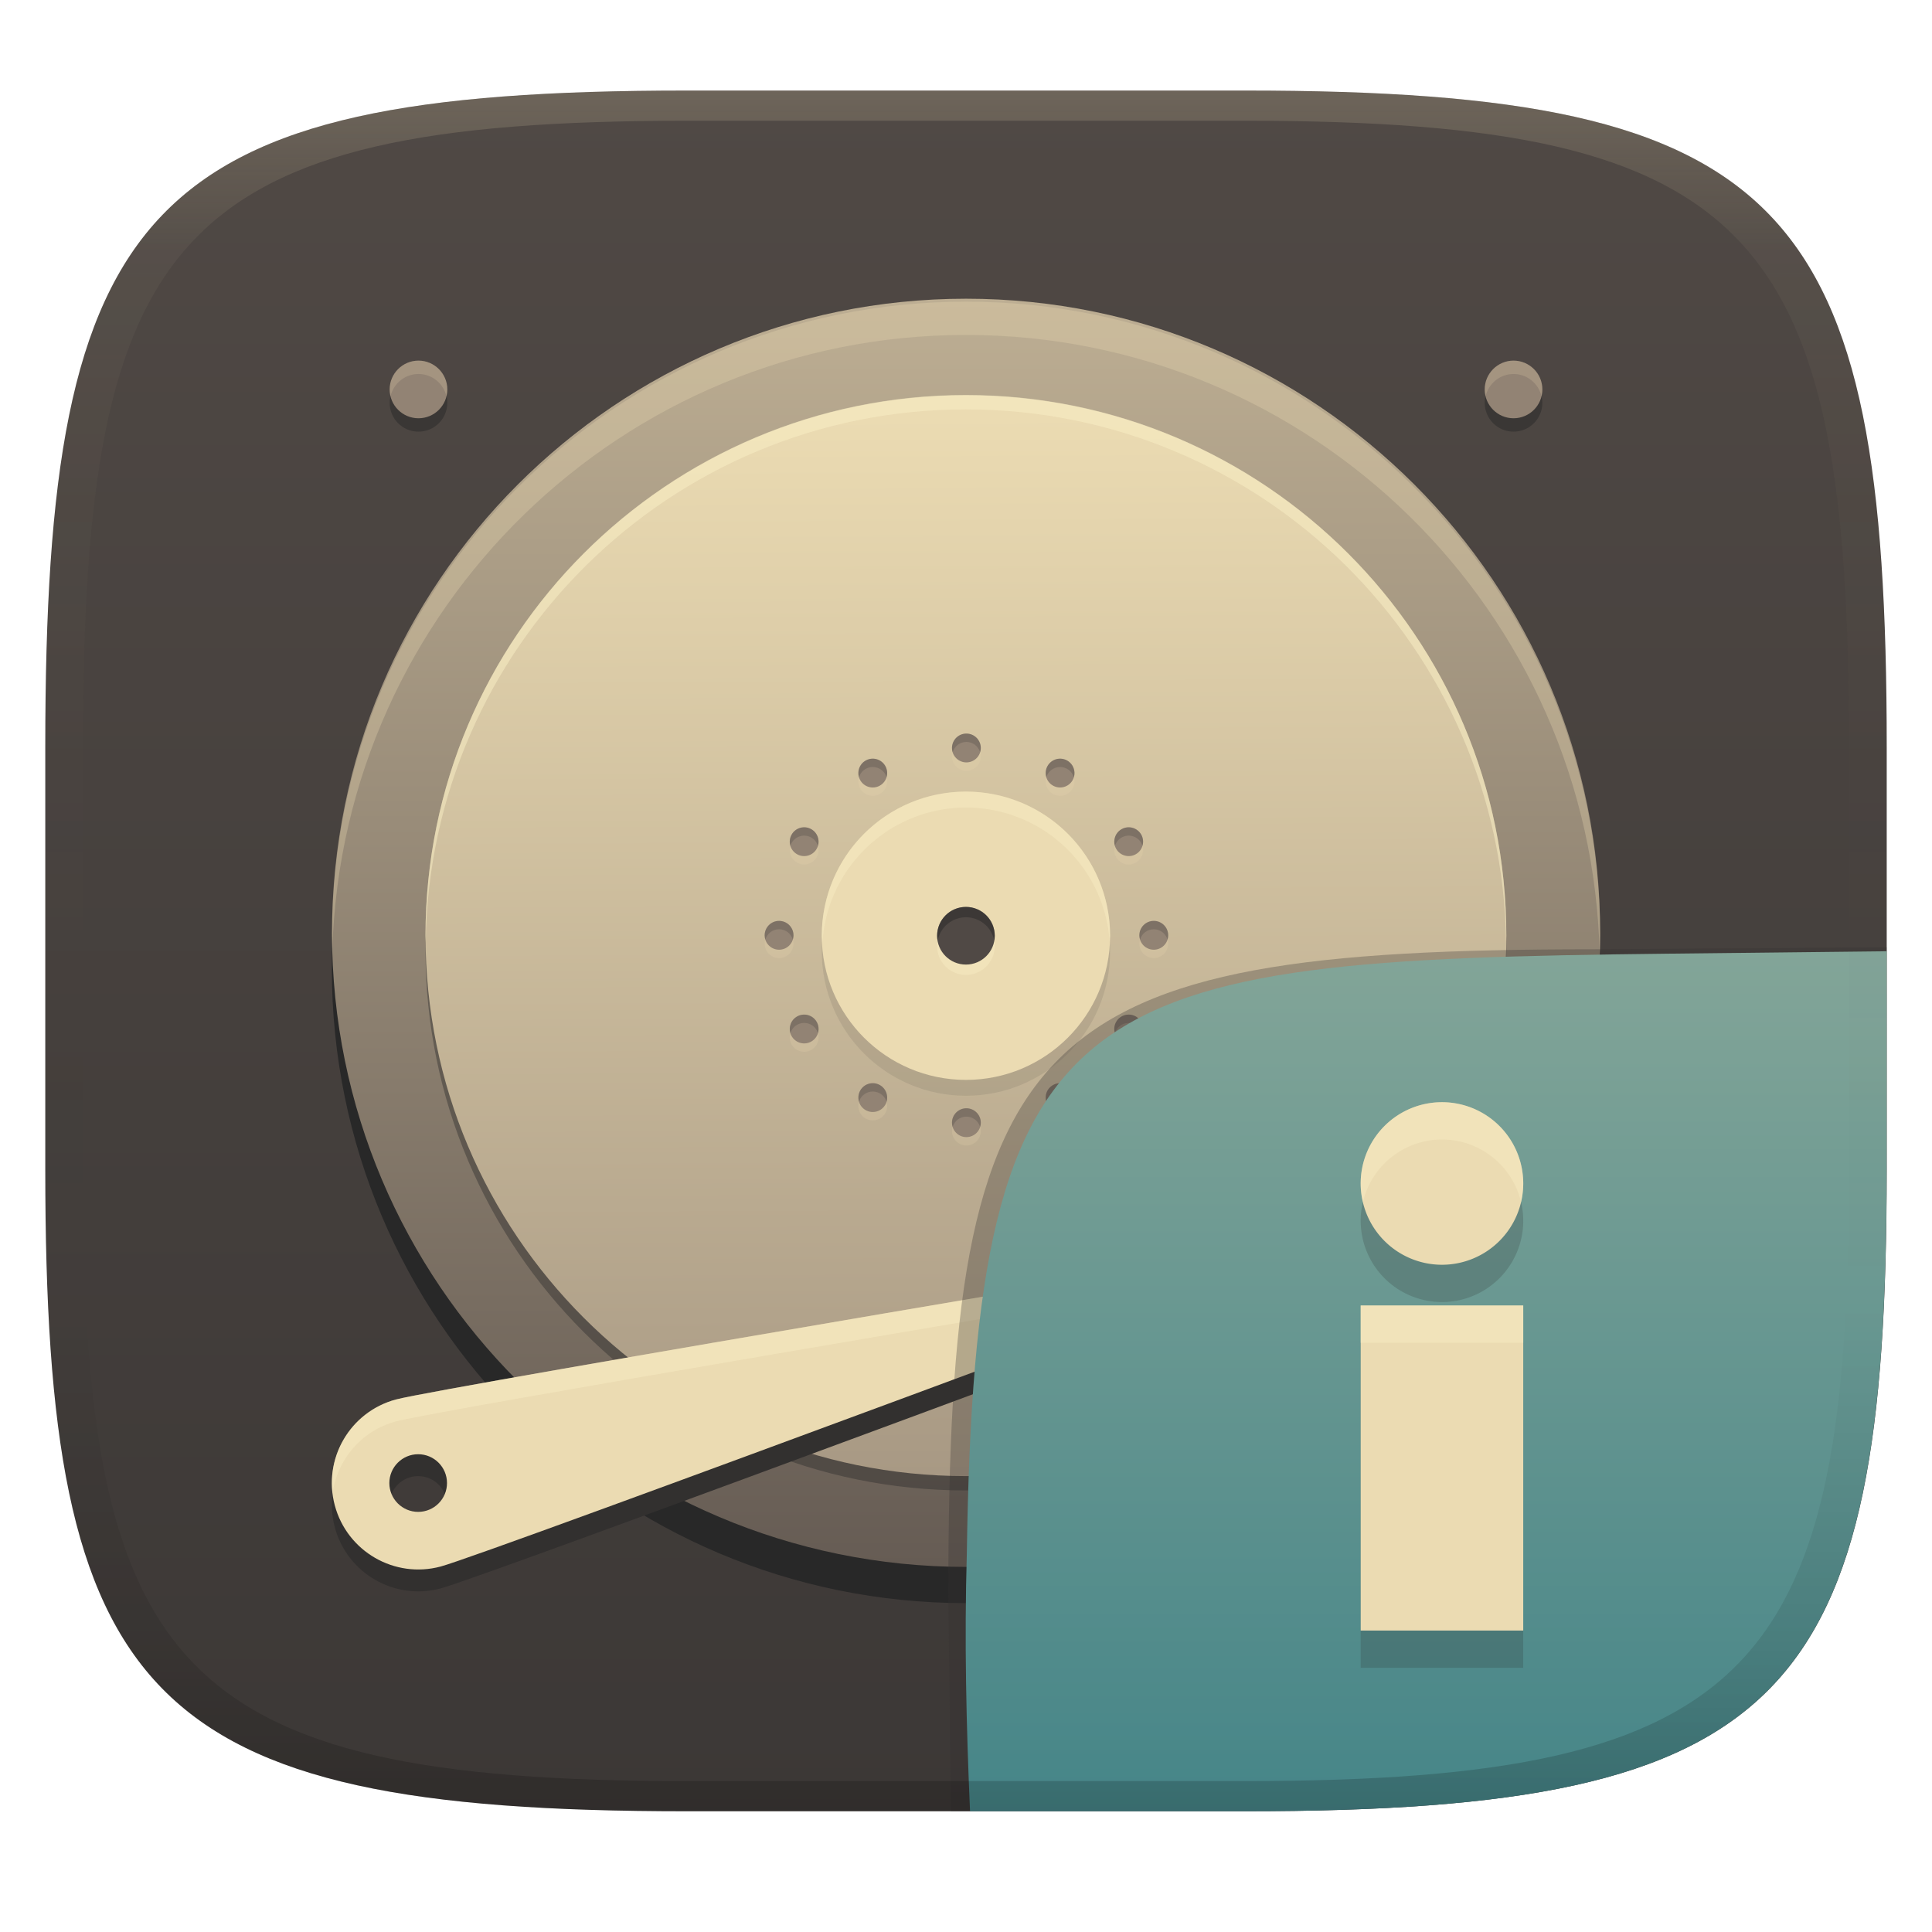 <svg width="256" height="256" version="1.1" xmlns="http://www.w3.org/2000/svg">
  <defs>
    <linearGradient id="linearGradient31" x1=".5" x2=".5" y2="1" gradientTransform="matrix(244,0,0,228,5.986,12)" gradientUnits="userSpaceOnUse">
      <stop stop-color="#ebdbb2" stop-opacity=".2" offset="0"/>
      <stop stop-color="#ebdbb2" stop-opacity=".05" offset=".1"/>
      <stop stop-opacity="0" offset=".704"/>
      <stop stop-opacity=".1" offset=".897"/>
      <stop stop-opacity=".2" offset="1"/>
    </linearGradient>
    <linearGradient id="linearGradient6" x1="140" x2="140" y1="12" y2="240" gradientUnits="userSpaceOnUse">
      <stop stop-color="#504945" offset="0"/>
      <stop stop-color="#3c3836" offset="1"/>
    </linearGradient>
    <linearGradient id="_lgradient_27" x1=".565" x2=".56" y1="1" y2=".018" gradientTransform="matrix(143.2,0,0,143.2,57.41,54.74)" gradientUnits="userSpaceOnUse">
      <stop stop-color="#a89984" offset="0"/>
      <stop stop-color="#ebdbb2" offset="1"/>
    </linearGradient>
    <linearGradient id="b-9-6" x1=".631" x2=".631" y1=".5" y2="1" gradientTransform="matrix(244,0,0,228,5.995,12)" gradientUnits="userSpaceOnUse">
      <stop stop-color="#83a598" offset="0"/>
      <stop stop-color="#458588" offset="1"/>
    </linearGradient>
    <linearGradient id="_lgradient_26-3" x1=".5" x2=".5" y2="1" gradientTransform="matrix(168 0 0 168 45 41.936)" gradientUnits="userSpaceOnUse">
      <stop stop-color="#bdae93" offset="0"/>
      <stop stop-color="#665c54" offset="1"/>
    </linearGradient>
  </defs>
  <path d="m165 12c72 0 85 15 85 87v56c0 70-13 85-85 85h-74c-72 0-85-15-85-85v-56c0-72 13-87 85-87z" fill="url(#linearGradient6)" style="isolation:isolate"/>
  <g transform="translate(-1.009 -2.408)" style="isolation:isolate">
    <path d="m129 46.79c-46.4 0-84.02 37.62-84.02 84.02s37.62 84.02 84.02 84.02 84.02-37.62 84.02-84.02-37.62-84.02-84.02-84.02z" fill="#282828" style="isolation:isolate"/>
    <path d="m45 126.01c0 46.37 37.65 84.02 84.02 84.02s84.02-37.65 84.02-84.02-37.65-84.02-84.02-84.02-84.02 37.65-84.02 84.02z" fill="url(#_lgradient_26-3)"/>
    <path d="m129.02 42.38c-46.37 0-84.021 37.65-84.021 84.02 0 0.611 0.034 1.213 0.047 1.82 1.374-45.171 38.452-81.43 83.953-81.43 45.759 0 83.001 36.671 83.975 82.199 0.026-0.862 0.066-1.721 0.066-2.59 0-46.37-37.65-84.02-84.02-84.02z" fill="#ebdbb2" opacity=".3" style="isolation:isolate"/>
    <path d="m129 199.9c-39.55 0-71.61-32.06-71.61-71.61s32.06-71.61 71.61-71.61 71.61 32.06 71.61 71.61-32.06 71.61-71.61 71.61z" fill="#282828" opacity=".4" style="isolation:isolate"/>
    <path d="m129 198c-39.55 0-71.61-32.06-71.61-71.61s32.06-71.61 71.61-71.61 71.61 32.06 71.61 71.61-32.06 71.61-71.61 71.61z" fill="url(#_lgradient_27)"/>
    <path d="m115 106.91c-0.527-0.913-0.214-2.082 0.699-2.609s2.082-0.214 2.609 0.699 0.214 2.082-0.699 2.609-2.082 0.214-2.609-0.699zm24.82 43c-0.527-0.913-0.214-2.082 0.699-2.609s2.082-0.214 2.609 0.699 0.214 2.082-0.699 2.609-2.082 0.214-2.609-0.699zm-33.21-33.21c-0.913-0.527-1.226-1.696-0.699-2.609s1.696-1.226 2.609-0.699 1.226 1.696 0.699 2.609-1.696 1.226-2.609 0.699zm43 24.82c-0.913-0.527-1.226-1.696-0.699-2.609s1.696-1.226 2.609-0.699 1.226 1.696 0.699 2.609-1.696 1.226-2.609 0.699zm-45.37-12.16c-1.054 0-1.91-0.856-1.91-1.91s0.856-1.91 1.91-1.91 1.91 0.856 1.91 1.91-0.856 1.91-1.91 1.91zm49.65 0c-1.054 0-1.91-0.856-1.91-1.91s0.856-1.91 1.91-1.91 1.91 0.856 1.91 1.91-0.856 1.91-1.91 1.91zm-45.37 12.16c-0.913 0.527-2.082 0.214-2.609-0.699s-0.214-2.082 0.699-2.609 2.082-0.214 2.609 0.699 0.214 2.082-0.699 2.609zm43-24.82c-0.913 0.527-2.082 0.214-2.609-0.699s-0.214-2.082 0.699-2.609 2.082-0.214 2.609 0.699 0.214 2.082-0.699 2.609zm-33.21 33.21c-0.527 0.913-1.696 1.226-2.609 0.699s-1.226-1.696-0.699-2.609 1.696-1.226 2.609-0.699 1.226 1.696 0.699 2.609zm24.82-43c-0.527 0.913-1.696 1.226-2.609 0.699s-1.226-1.696-0.699-2.609 1.696-1.226 2.609-0.699 1.226 1.696 0.699 2.609zm-12.16 45.37c0 1.054-0.856 1.91-1.91 1.91s-1.91-0.856-1.91-1.91 0.856-1.91 1.91-1.91 1.91 0.856 1.91 1.91zm0-49.65c0 1.054-0.856 1.91-1.91 1.91s-1.91-0.856-1.91-1.91 0.856-1.91 1.91-1.91 1.91 0.856 1.91 1.91z" fill="#ebdbb2" fill-rule="evenodd" opacity=".2" style="isolation:isolate"/>
    <path d="m115 105.8c-0.527-0.913-0.214-2.082 0.699-2.609s2.082-0.214 2.609 0.699 0.214 2.082-0.699 2.609-2.082 0.214-2.609-0.699zm24.82 43c-0.527-0.913-0.214-2.082 0.699-2.609s2.082-0.214 2.609 0.699 0.214 2.082-0.699 2.609-2.082 0.214-2.609-0.699zm-33.21-33.21c-0.913-0.527-1.226-1.696-0.699-2.609s1.696-1.226 2.609-0.699 1.226 1.696 0.699 2.609-1.696 1.226-2.609 0.699zm43 24.82c-0.913-0.527-1.226-1.696-0.699-2.609s1.696-1.226 2.609-0.699 1.226 1.696 0.699 2.609-1.696 1.226-2.609 0.699zm-45.37-12.16c-1.054 0-1.91-0.856-1.91-1.91s0.856-1.91 1.91-1.91 1.91 0.856 1.91 1.91-0.856 1.91-1.91 1.91zm49.65 0c-1.054 0-1.91-0.856-1.91-1.91s0.856-1.91 1.91-1.91 1.91 0.856 1.91 1.91-0.856 1.91-1.91 1.91zm-45.37 12.16c-0.913 0.527-2.082 0.214-2.609-0.699s-0.214-2.082 0.699-2.609 2.082-0.214 2.609 0.699 0.214 2.082-0.699 2.609zm43-24.82c-0.913 0.527-2.082 0.214-2.609-0.699s-0.214-2.082 0.699-2.609 2.082-0.214 2.609 0.699 0.214 2.082-0.699 2.609zm-33.21 33.21c-0.527 0.913-1.696 1.226-2.609 0.699s-1.226-1.696-0.699-2.609 1.696-1.226 2.609-0.699 1.226 1.696 0.699 2.609zm24.82-43c-0.527 0.913-1.696 1.226-2.609 0.699s-1.226-1.696-0.699-2.609 1.696-1.226 2.609-0.699 1.226 1.696 0.699 2.609zm-12.16 45.37c0 1.054-0.856 1.91-1.91 1.91s-1.91-0.856-1.91-1.91 0.856-1.91 1.91-1.91 1.91 0.856 1.91 1.91zm0-49.65c0 1.054-0.856 1.91-1.91 1.91s-1.91-0.856-1.91-1.91 0.856-1.91 1.91-1.91 1.91 0.856 1.91 1.91z" fill="#928374" fill-rule="evenodd"/>
    <path d="m129.06 99.611c-1.054 0-1.91 0.856-1.91 1.91 0 0.194 0.038 0.376 0.092 0.553 0.238-0.783 0.958-1.357 1.818-1.357 0.861 0 1.58 0.574 1.818 1.357 0.054-0.177 0.092-0.359 0.092-0.553 0-1.054-0.856-1.91-1.91-1.91zm-12.273 3.328c-0.367-0.026-0.746 0.054-1.088 0.252-0.784 0.453-1.121 1.378-0.867 2.209 0.135-0.449 0.43-0.851 0.867-1.103 0.913-0.527 2.082-0.214 2.609 0.699 0.075 0.129 0.128 0.265 0.17 0.402 0.148-0.488 0.105-1.032-0.17-1.508-0.329-0.571-0.91-0.908-1.522-0.951zm24.557 0c-0.612 0.043-1.192 0.381-1.522 0.951-0.274 0.475-0.315 1.018-0.168 1.506 0.042-0.136 0.094-0.272 0.168-0.4 0.527-0.913 1.696-1.226 2.609-0.699 0.438 0.253 0.732 0.655 0.867 1.103 0.253-0.831-0.083-1.756-0.867-2.209-0.342-0.198-0.721-0.278-1.088-0.252zm-33.91 9.092c-0.612 0.043-1.192 0.381-1.522 0.951-0.275 0.476-0.318 1.02-0.17 1.508 0.042-0.138 0.095-0.272 0.17-0.402 0.527-0.913 1.696-1.226 2.609-0.699 0.438 0.253 0.732 0.655 0.867 1.103 0.253-0.831-0.083-1.756-0.867-2.209-0.342-0.198-0.721-0.278-1.088-0.252zm43.266 0c-0.367-0.026-0.746 0.054-1.088 0.252-0.784 0.452-1.121 1.377-0.869 2.207 0.136-0.448 0.432-0.849 0.869-1.102 0.913-0.527 2.082-0.214 2.609 0.699 0.074 0.129 0.126 0.262 0.168 0.398 0.147-0.487 0.106-1.029-0.168-1.504-0.329-0.571-0.91-0.908-1.522-0.951zm-46.459 12.398c-1.054 0-1.91 0.856-1.91 1.91 0 0.194 0.038 0.378 0.092 0.555 0.238-0.783 0.958-1.357 1.818-1.357s1.58 0.574 1.818 1.357c0.054-0.177 0.092-0.361 0.092-0.555 0-1.054-0.856-1.91-1.91-1.91zm49.65 0c-1.054 0-1.91 0.856-1.91 1.91 0 0.194 0.038 0.378 0.092 0.555 0.238-0.783 0.958-1.357 1.818-1.357s1.58 0.574 1.818 1.357c0.054-0.177 0.092-0.361 0.092-0.555 0-1.054-0.856-1.91-1.91-1.91zm-46.191 12.422c-0.367-0.026-0.746 0.054-1.088 0.252-0.784 0.452-1.121 1.377-0.869 2.207 0.136-0.448 0.432-0.849 0.869-1.102 0.913-0.527 2.082-0.214 2.609 0.699 0.074 0.129 0.126 0.262 0.168 0.398 0.147-0.487 0.106-1.03-0.168-1.506-0.329-0.571-0.91-0.906-1.522-0.949zm42.734 0c-0.612 0.043-1.192 0.379-1.522 0.949-0.275 0.476-0.318 1.02-0.17 1.508 0.042-0.137 0.095-0.271 0.17-0.4 0.527-0.913 1.696-1.226 2.609-0.699 0.438 0.253 0.732 0.655 0.867 1.103 0.253-0.831-0.083-1.756-0.867-2.209-0.342-0.198-0.721-0.278-1.088-0.252zm-33.91 9.088c-0.612 0.043-1.192 0.381-1.522 0.951-0.274 0.475-0.315 1.018-0.168 1.506 0.042-0.136 0.094-0.272 0.168-0.4 0.527-0.913 1.696-1.226 2.609-0.699 0.437 0.252 0.733 0.653 0.869 1.102 0.252-0.83-0.086-1.755-0.869-2.207-0.342-0.198-0.721-0.278-1.088-0.252zm25.084 0c-0.367-0.026-0.746 0.054-1.088 0.252-0.784 0.453-1.121 1.378-0.867 2.209 0.135-0.449 0.43-0.851 0.867-1.103 0.913-0.527 2.082-0.214 2.609 0.699 0.074 0.129 0.126 0.264 0.168 0.4 0.147-0.487 0.106-1.03-0.168-1.506-0.329-0.571-0.91-0.908-1.522-0.951zm-12.547 3.32c-1.054 0-1.91 0.856-1.91 1.91 0 0.193 0.038 0.377 0.092 0.553 0.239-0.782 0.958-1.355 1.818-1.355 0.86 0 1.579 0.573 1.818 1.355 0.054-0.176 0.092-0.359 0.092-0.553 0-1.054-0.856-1.91-1.91-1.91z" fill="#282828" opacity=".2" style="isolation:isolate"/>
    <circle cx="129" cy="128.5" r="19.1" fill="#282828" opacity=".1" vector-effect="non-scaling-stroke" style="isolation:isolate"/>
    <circle cx="129" cy="126.4" r="19.1" fill="#ebdbb2" vector-effect="non-scaling-stroke"/>
    <path d="m129 107.3a19.1 19.1 0 0 0-19.1 19.1 19.1 19.1 0 0 0 0.076 1.053 19.1 19.1 0 0 1 19.023-18.047 19.1 19.1 0 0 1 19.047 17.75 19.1 19.1 0 0 0 0.055-0.756 19.1 19.1 0 0 0-19.102-19.1z" fill="#fbf1c7" opacity=".4" style="isolation:isolate"/>
    <circle cx="129" cy="127.77" r="3.819" fill="#fbf1c7" opacity=".4" vector-effect="non-scaling-stroke" style="isolation:isolate"/>
    <circle cx="129" cy="126.4" r="3.819" fill="#504945" vector-effect="non-scaling-stroke"/>
    <path d="m129 122.58a3.819 3.819 0 0 0-3.818 3.818 3.819 3.819 0 0 0 0.07 0.686 3.819 3.819 0 0 1 3.748-3.131 3.819 3.819 0 0 1 3.754 3.115 3.819 3.819 0 0 0 0.066-0.67 3.819 3.819 0 0 0-3.82-3.818z" fill="#282828" opacity=".5" style="isolation:isolate"/>
    <path d="m178.2 169.2s-112.7 42.05-118.8 43.68c-6.112 1.638-12.39-1.989-14.03-8.101-1.637-6.112 1.99-12.39 8.102-14.03s124.7-21.55 124.7-21.55zm-125.6 32.62c0-2.108 1.711-3.819 3.819-3.819s3.819 1.711 3.819 3.819-1.711 3.819-3.819 3.819-3.819-1.711-3.819-3.819z" fill="#32302f" fill-rule="evenodd" style="isolation:isolate"/>
    <path d="m178.2 166.3s-112.7 42.05-118.8 43.68c-6.112 1.638-12.39-1.989-14.03-8.101-1.637-6.112 1.99-12.39 8.102-14.03s124.7-21.55 124.7-21.55zm-125.6 32.62c0-2.108 1.711-3.819 3.819-3.819s3.819 1.711 3.819 3.819-1.711 3.819-3.819 3.819-3.819-1.711-3.819-3.819z" fill="#ebdbb2" fill-rule="evenodd" style="isolation:isolate"/>
    <path d="m178.17 166.3s-118.59 19.911-124.7 21.551c-5.591 1.5-9.09 6.882-8.395 12.467 0.589-4.454 3.784-8.329 8.395-9.566 5.386-1.445 88.499-15.447 110.44-19.139 3.097-1.154 14.287-5.311 14.287-5.311z" fill="#fbf1c7" opacity=".4" style="isolation:isolate"/>
    <path d="m129 54.74c-39.55 0-71.61 32.06-71.61 71.61 0 0.32 0.02 0.635 0.024 0.955 0.514-39.11 32.36-70.65 71.58-70.65s71.07 31.55 71.58 70.65c4e-3 -0.32 0.025-0.635 0.025-0.955 0-39.55-32.06-71.61-71.61-71.61z" fill="#fbf1c7" opacity=".5" style="isolation:isolate"/>
    <path d="m56.46 51.967c-2.101 0-3.819 1.713-3.819 3.819 0 2.11 1.71 3.819 3.819 3.819s3.819-1.709 3.819-3.819c0-2.108-1.718-3.819-3.819-3.819zm145.1 0c-2.101 0-3.819 1.713-3.819 3.819 0 2.106 1.715 3.819 3.819 3.819 2.109 0 3.819-1.709 3.819-3.819 0-2.108-1.718-3.819-3.819-3.819zm0 144.91c-2.101 0-3.819 1.713-3.819 3.819 0 2.106 1.715 3.819 3.819 3.819 2.109 0 3.819-1.709 3.819-3.819 0-2.108-1.718-3.819-3.819-3.819z" fill="#282828" opacity=".5" style="isolation:isolate"/>
    <path d="m56.46 50.192c-2.101 0-3.819 1.713-3.819 3.819 0 2.11 1.71 3.819 3.819 3.819s3.819-1.709 3.819-3.819c0-2.108-1.718-3.819-3.819-3.819zm145.1 0c-2.101 0-3.819 1.713-3.819 3.819 0 2.106 1.715 3.819 3.819 3.819 2.109 0 3.819-1.709 3.819-3.819 0-2.108-1.718-3.819-3.819-3.819zm0 144.91c-2.101 0-3.819 1.713-3.819 3.819 0 2.106 1.715 3.819 3.819 3.819 2.109 0 3.819-1.709 3.819-3.819 0-2.108-1.718-3.819-3.819-3.819z" fill="#928374" style="isolation:isolate"/>
    <path d="m56.461 50.193c-2.101 0-3.818 1.712-3.818 3.818 0 0.308 0.045 0.602 0.113 0.889 0.403-1.678 1.91-2.934 3.705-2.934 1.795 0 3.3 1.255 3.703 2.934 0.069-0.287 0.115-0.581 0.115-0.889 0-2.108-1.718-3.818-3.818-3.818zm145.1 0c-2.101 0-3.818 1.712-3.818 3.818 0 0.306 0.047 0.601 0.115 0.887 0.404-1.677 1.908-2.932 3.703-2.932 1.795 0 3.302 1.255 3.705 2.934 0.069-0.286 0.113-0.581 0.113-0.889 0-2.108-1.718-3.818-3.818-3.818zm0 144.91c-2.101 0-3.818 1.712-3.818 3.818 0 0.307 0.046 0.602 0.115 0.889 0.403-1.678 1.908-2.932 3.703-2.932 1.795 0 3.302 1.253 3.705 2.932 0.068-0.286 0.113-0.582 0.113-0.889 0-2.108-1.718-3.818-3.818-3.818z" fill="#ebdbb2" opacity=".2" style="isolation:isolate"/>
  </g>
  <g transform="translate(-.002 .046)" style="isolation:isolate">
    <path d="m128.54 239.95-2.542 1e-5 -0.335-29.11c0-74.81 10.64-85.1 85.52-85.1l38.82-0.272-1e-3 0.532" fill="#32302f" opacity=".3" stroke-width="1.011" style="isolation:isolate"/>
    <path d="m250 126-28.95 0.32c-78.35 0.867-91.85 4.404-92.94 79.55-0.332 11.37-0.076 22.72 0.428 34.08 1.9e-4 4e-3 36.19 4e-3 36.45 4e-3 72 0 85-15 85-85z" fill="url(#b-9-6)" style="isolation:isolate"/>
    <path d="m191.07 150.94a10.77 10.77 0 0 0-10.77 10.771 10.77 10.77 0 0 0 10.77 10.77 10.77 10.77 0 0 0 10.77-10.77 10.77 10.77 0 0 0-10.77-10.771zm-10.77 26.932v43.08h21.539v-43.08z" fill="#282828" opacity=".2" style="isolation:isolate"/>
    <path d="m191.07 146a10.77 10.77 0 0 0-10.77 10.771 10.77 10.77 0 0 0 10.77 10.77 10.77 10.77 0 0 0 10.77-10.77 10.77 10.77 0 0 0-10.77-10.771zm-10.77 26.932v43.08h21.539v-43.08h-21.539z" fill="#ebdbb2"/>
    <path d="m191.07 146a10.77 10.77 0 0 0-10.77 10.771 10.77 10.77 0 0 0 0.295 2.471 10.77 10.77 0 0 1 10.475-8.299 10.77 10.77 0 0 1 10.477 8.289 10.77 10.77 0 0 0 0.293-2.461 10.77 10.77 0 0 0-10.77-10.771zm-10.77 26.934v4.941h21.539v-4.941z" fill="#fbf1c7" opacity=".4" style="isolation:isolate"/>
  </g>
  <path d="m91 12c-72 0-85 15-85 87v56c0 70 13 85 85 85h74c72 0 85-15 85-85v-56c0-72-13-87-85-87zm0 4h74c68 0 80 15 80 83v56c0 66-12 81-80 81h-74c-68 0-80-15-80-81v-56c0-68 12-83 80-83z" fill="url(#linearGradient31)" style="isolation:isolate"/>
</svg>
